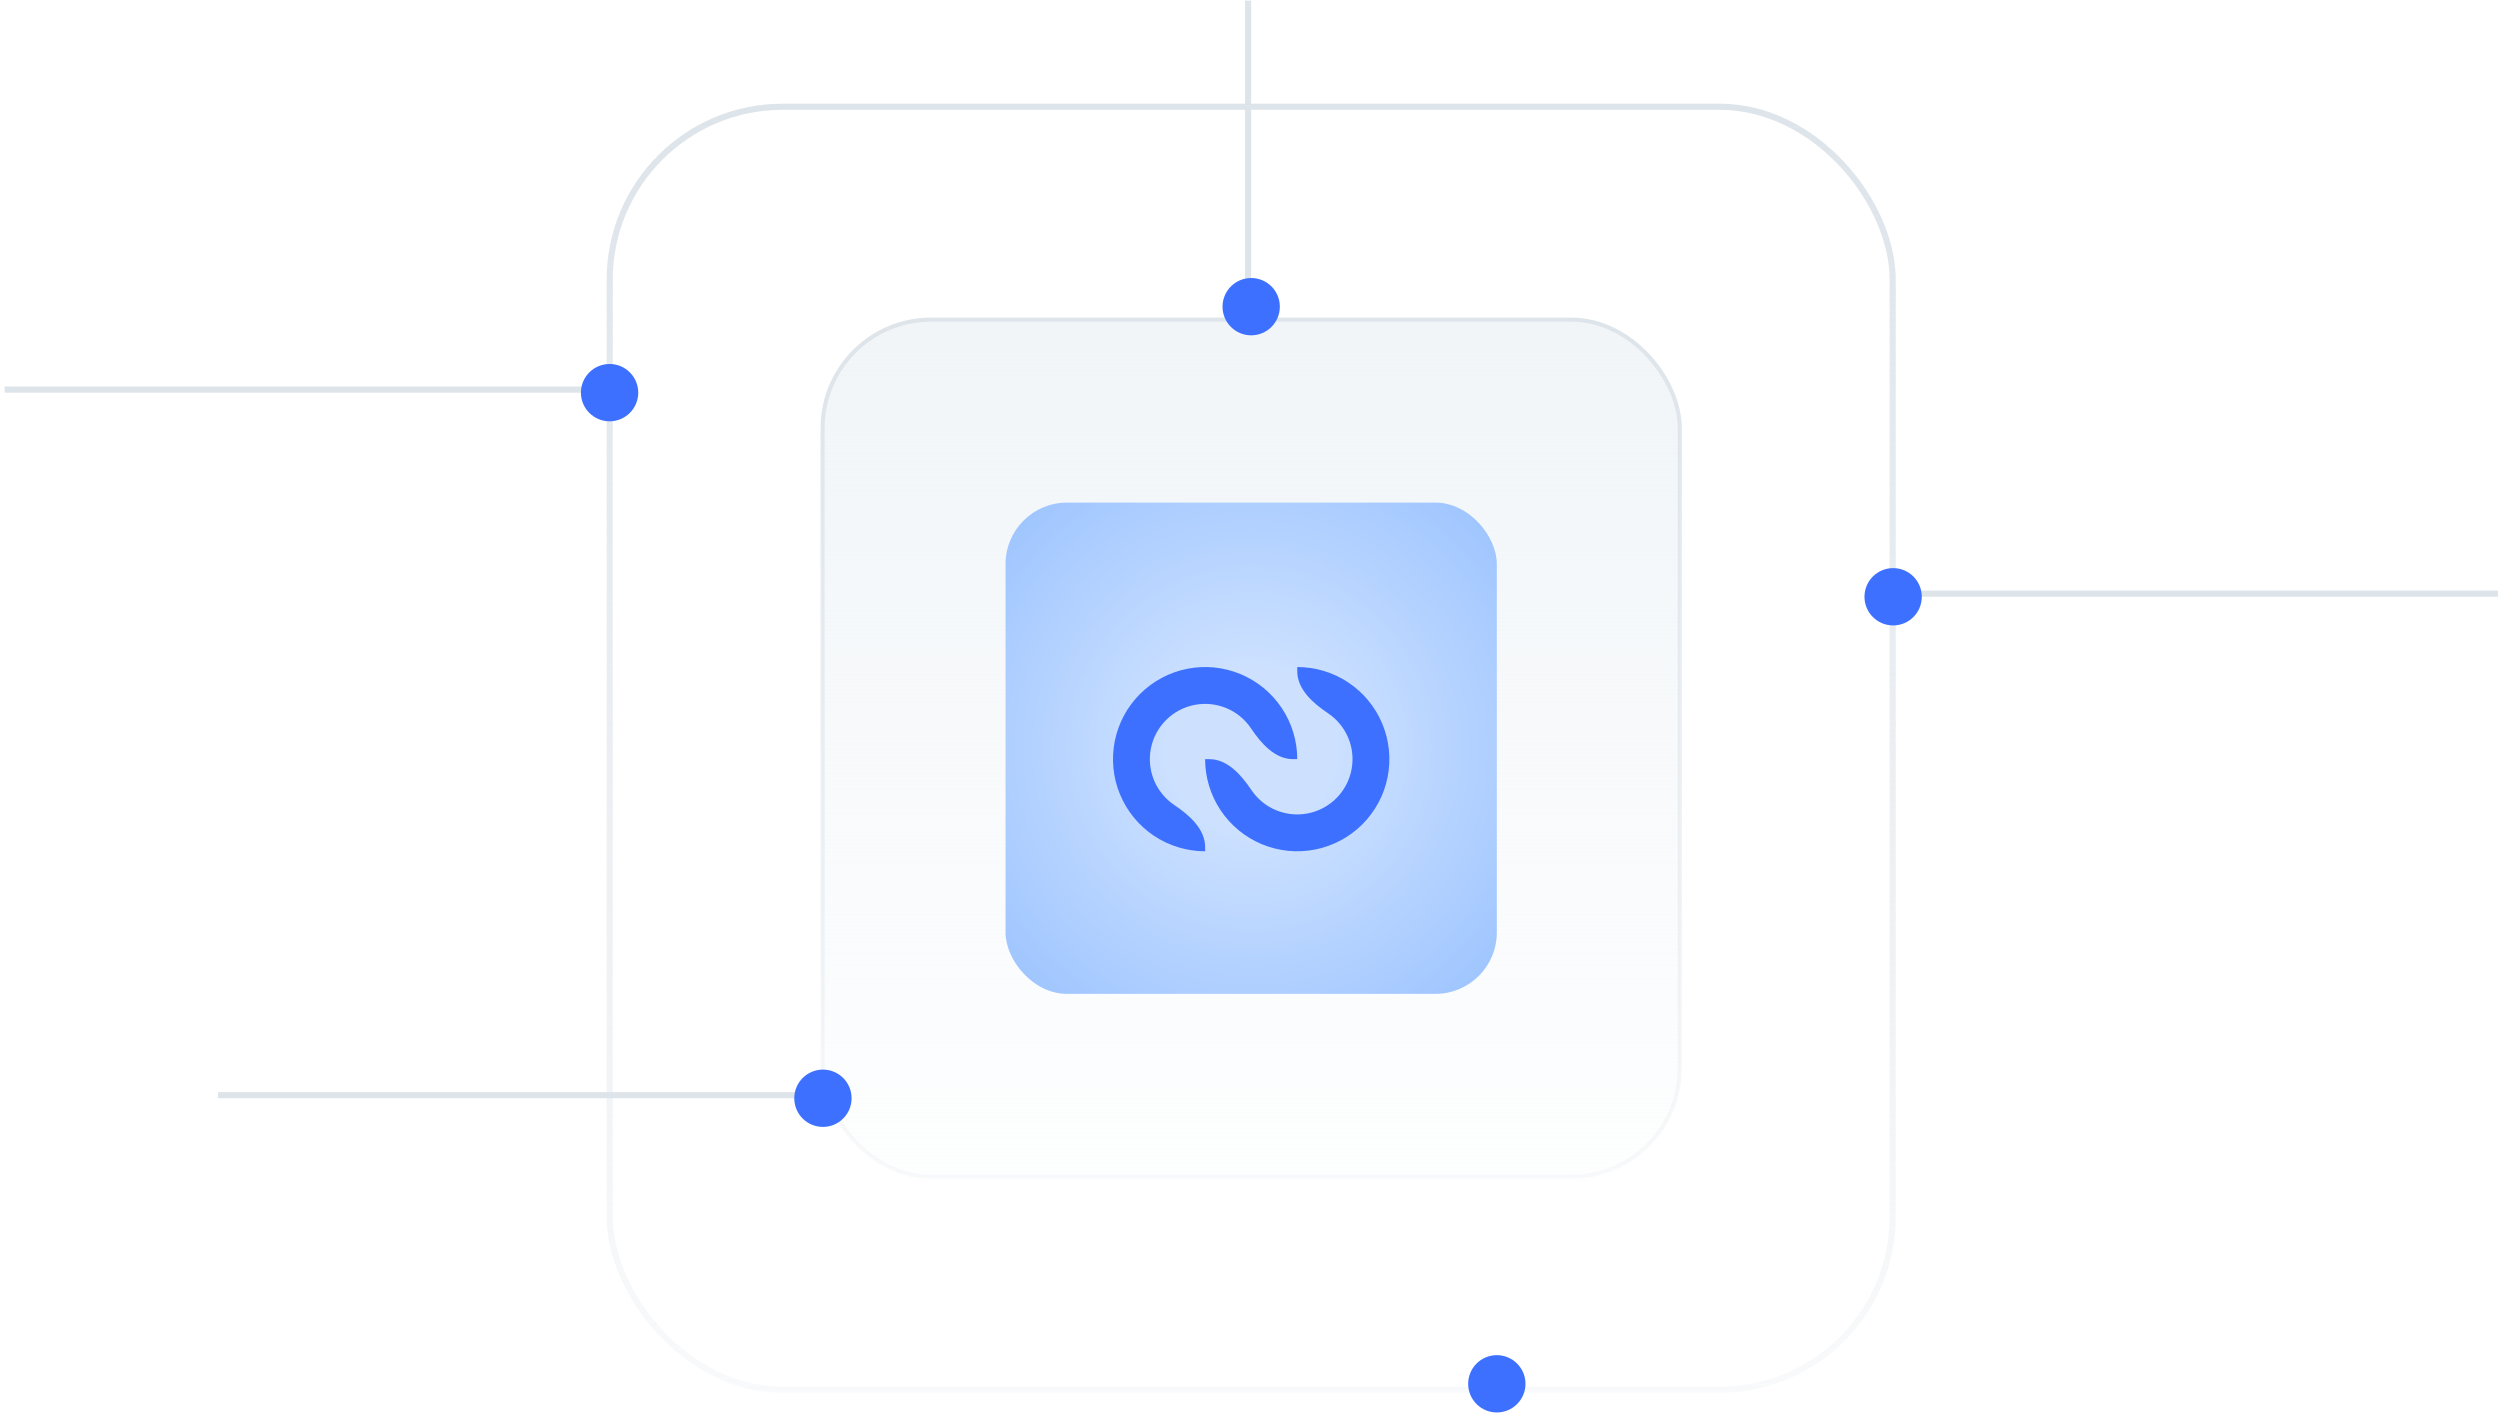 <svg width="516" height="292" viewBox="0 0 516 292" fill="none" xmlns="http://www.w3.org/2000/svg">
<rect x="125.842" y="22.034" width="264.805" height="264.805" rx="35.7" stroke="url(#paint0_linear_199_2051)" stroke-width="1.267"/>
<line x1="392.502" y1="122.539" x2="515.598" y2="122.539" stroke="#DDE4EA" stroke-width="1.267"/>
<circle cx="390.742" cy="123.173" r="5.915" transform="rotate(90 390.742 123.173)" fill="#3D70FF"/>
<line y1="-0.634" x2="123.097" y2="-0.634" transform="matrix(-1 0 0 1 124.059 81.043)" stroke="#DDE4EA" stroke-width="1.267"/>
<circle cx="5.915" cy="5.915" r="5.915" transform="matrix(4.37114e-08 1 1 -4.37114e-08 119.903 75.128)" fill="#3D70FF"/>
<rect x="169.78" y="65.973" width="176.928" height="176.928" rx="22.392" fill="url(#paint1_linear_199_2051)" stroke="url(#paint2_linear_199_2051)" stroke-width="0.845"/>
<line y1="-0.634" x2="123.097" y2="-0.634" transform="matrix(-1 0 0 1 168.093 226.68)" stroke="#DDE4EA" stroke-width="1.267"/>
<circle cx="5.915" cy="5.915" r="5.915" transform="matrix(4.37114e-08 1 1 -4.37114e-08 163.937 220.765)" fill="#3D70FF"/>
<rect x="207.545" y="103.738" width="101.397" height="101.397" rx="12.675" fill="url(#paint3_radial_199_2051)"/>
<g filter="url(#filter0_d_199_2051)">
<path d="M267.752 154.437C267.752 150.676 266.636 147 264.547 143.873C262.458 140.746 259.488 138.309 256.013 136.869C252.539 135.43 248.715 135.054 245.027 135.787C241.338 136.521 237.95 138.332 235.291 140.991C232.631 143.651 230.82 147.039 230.087 150.727C229.353 154.416 229.729 158.239 231.169 161.714C232.608 165.188 235.045 168.158 238.172 170.248C241.299 172.337 244.976 173.452 248.736 173.452V172.567C248.736 168.855 245.484 165.985 242.398 163.923C240.522 162.67 239.059 160.888 238.196 158.803C237.332 156.718 237.106 154.424 237.547 152.211C237.987 149.998 239.073 147.965 240.669 146.37C242.265 144.774 244.297 143.687 246.511 143.247C248.724 142.807 251.018 143.033 253.102 143.896C255.187 144.76 256.969 146.222 258.223 148.098C260.285 151.185 263.154 154.437 266.866 154.437H267.752Z" fill="#3D70FF"/>
<path d="M248.736 154.437C248.736 158.198 249.852 161.874 251.941 165.001C254.03 168.128 257 170.566 260.475 172.005C263.949 173.444 267.773 173.82 271.461 173.087C275.15 172.353 278.538 170.542 281.197 167.883C283.857 165.223 285.668 161.835 286.401 158.147C287.135 154.458 286.759 150.635 285.319 147.16C283.88 143.686 281.443 140.716 278.316 138.627C275.189 136.537 271.512 135.422 267.752 135.422V136.308C267.752 140.019 271.004 142.889 274.09 144.951C275.966 146.204 277.429 147.986 278.292 150.071C279.156 152.156 279.382 154.45 278.941 156.663C278.501 158.876 277.415 160.909 275.819 162.504C274.223 164.1 272.191 165.187 269.977 165.627C267.764 166.067 265.47 165.841 263.386 164.978C261.301 164.114 259.519 162.652 258.265 160.776C256.203 157.689 253.334 154.437 249.622 154.437H248.736Z" fill="#3D70FF"/>
</g>
<line x1="257.61" y1="61.539" x2="257.61" y2="0.126" stroke="#DDE4EA" stroke-width="1.267"/>
<circle cx="258.244" cy="63.298" r="5.915" fill="#3D70FF"/>
<circle cx="308.943" cy="285.618" r="5.915" transform="rotate(90 308.943 285.618)" fill="#3D70FF"/>
<defs>
<filter id="filter0_d_199_2051" x="229.721" y="135.422" width="57.045" height="40.283" filterUnits="userSpaceOnUse" color-interpolation-filters="sRGB">
<feFlood flood-opacity="0" result="BackgroundImageFix"/>
<feColorMatrix in="SourceAlpha" type="matrix" values="0 0 0 0 0 0 0 0 0 0 0 0 0 0 0 0 0 0 127 0" result="hardAlpha"/>
<feOffset dy="2.253"/>
<feComposite in2="hardAlpha" operator="out"/>
<feColorMatrix type="matrix" values="0 0 0 0 0.061 0 0 0 0 0.257 0 0 0 0 0.636 0 0 0 1 0"/>
<feBlend mode="normal" in2="BackgroundImageFix" result="effect1_dropShadow_199_2051"/>
<feBlend mode="normal" in="SourceGraphic" in2="effect1_dropShadow_199_2051" result="shape"/>
</filter>
<linearGradient id="paint0_linear_199_2051" x1="258.244" y1="21.401" x2="258.244" y2="287.473" gradientUnits="userSpaceOnUse">
<stop stop-color="#DDE4EA"/>
<stop offset="1" stop-color="#DDE4EA" stop-opacity="0.2"/>
</linearGradient>
<linearGradient id="paint1_linear_199_2051" x1="258.244" y1="65.55" x2="258.244" y2="243.323" gradientUnits="userSpaceOnUse">
<stop stop-color="#F1F5F8"/>
<stop offset="1" stop-color="#F1F5F8" stop-opacity="0.1"/>
</linearGradient>
<linearGradient id="paint2_linear_199_2051" x1="258.244" y1="65.55" x2="258.244" y2="243.323" gradientUnits="userSpaceOnUse">
<stop stop-color="#DDE4EA"/>
<stop offset="1" stop-color="#DDE4EA" stop-opacity="0.2"/>
</linearGradient>
<radialGradient id="paint3_radial_199_2051" cx="0" cy="0" r="1" gradientUnits="userSpaceOnUse" gradientTransform="translate(258.244 154.437) rotate(45) scale(71.699)">
<stop offset="0.23" stop-color="#CDE1FF"/>
<stop offset="1" stop-color="#9BC3FF"/>
</radialGradient>
</defs>
</svg>
